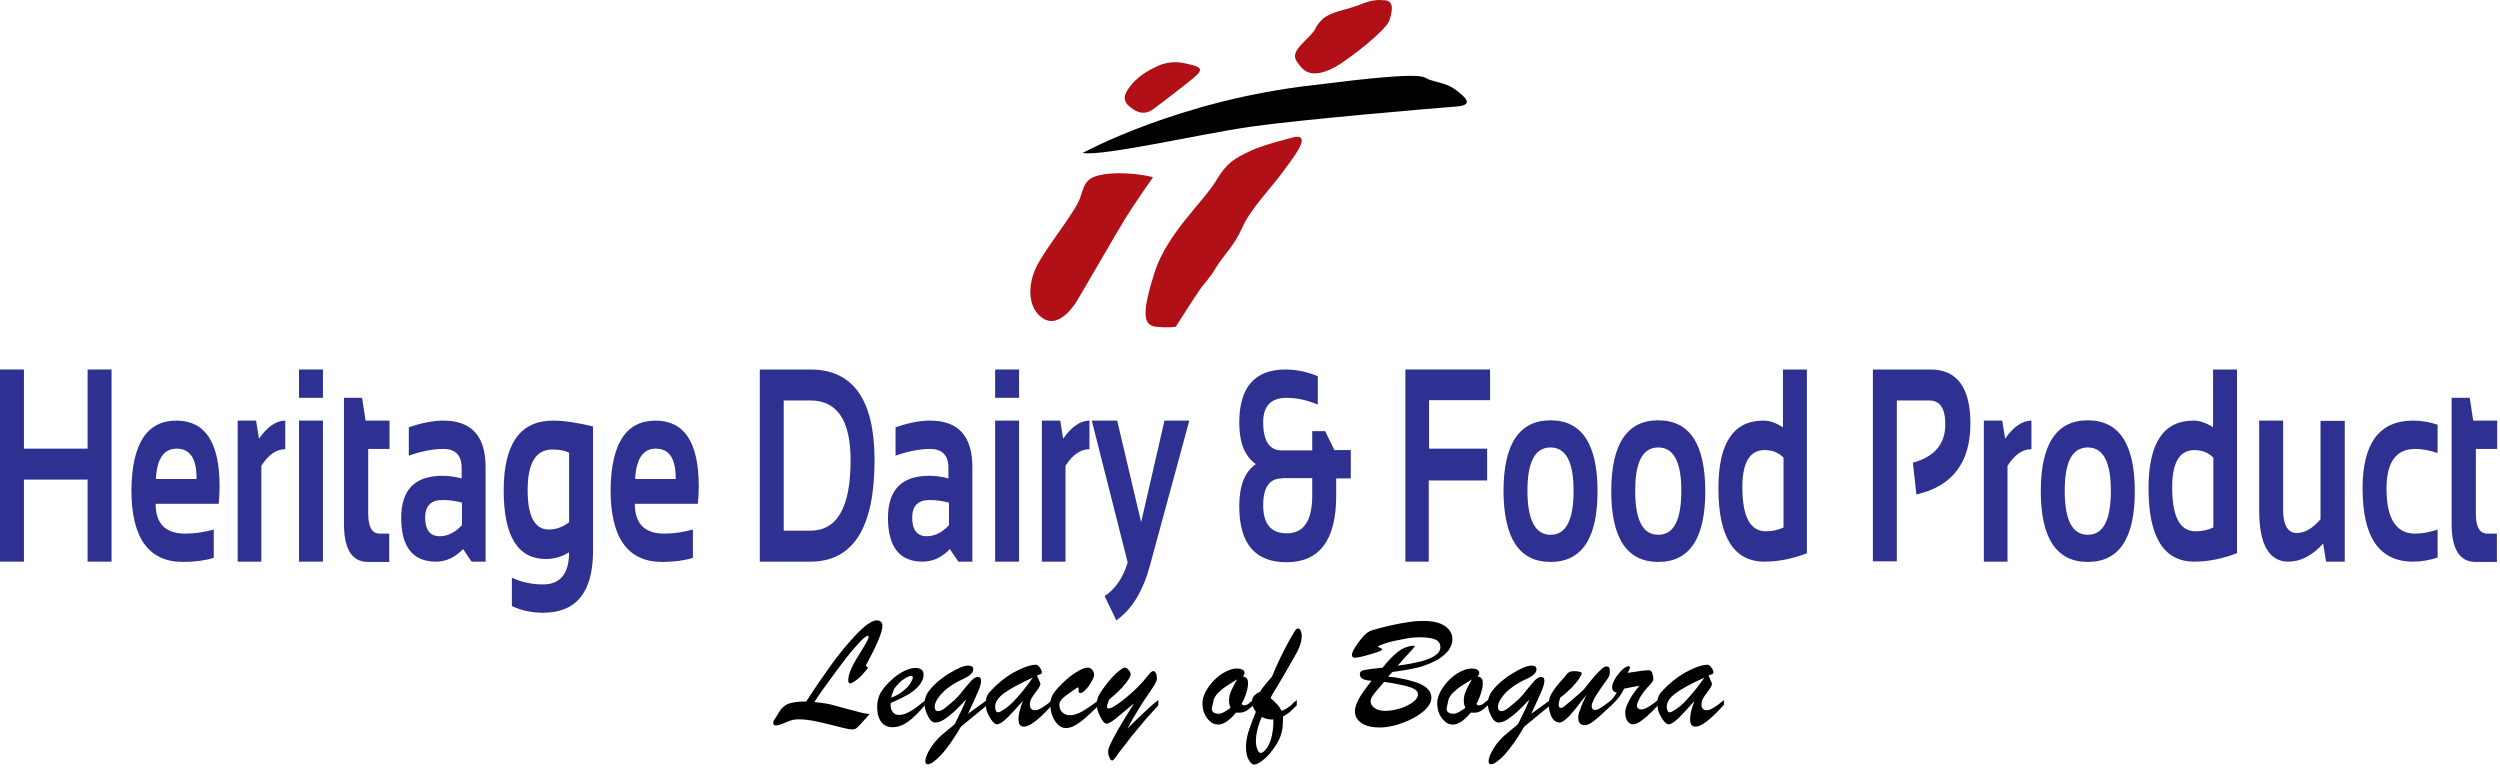 <svg width="534" height="164" viewBox="0 0 534 164" fill="none" xmlns="http://www.w3.org/2000/svg">
<path d="M295.311 0.053C295.311 0.053 293.689 -0.322 290.633 0.926C287.639 2.173 284.084 2.423 282.276 4.294C280.467 6.165 281.777 5.791 278.783 8.66C275.789 11.591 276.288 12.402 277.91 14.336C279.469 16.269 282.213 15.957 285.145 14.336C288.076 12.714 295.935 6.602 296.746 4.419C297.494 2.236 297.868 -0.134 295.311 0.053Z" fill="#B11116"/>
<path d="M246.973 14.273C246.973 14.273 249.468 12.776 252.774 13.462C256.142 14.149 257.514 14.523 255.082 16.519C252.712 18.515 248.096 22.007 246.599 23.13C245.102 24.253 243.73 24.564 241.734 23.13C239.738 21.695 239.738 20.386 241.734 18.015C243.73 15.583 246.973 14.273 246.973 14.273Z" fill="#B11116"/>
<path d="M231.256 32.673C231.256 32.673 251.901 21.321 280.903 18.14C306.101 14.959 303.544 16.519 305.478 17.08C307.411 17.704 309.282 17.891 311.029 19.263C312.713 20.573 315.207 22.444 311.029 22.756C306.85 23.067 278.097 25.5 267.182 27.059C256.329 28.619 235.684 33.421 231.256 32.673Z" fill="black"/>
<path d="M246.287 37.849C246.287 37.849 242.046 43.9 240.3 46.769C238.491 49.7 231.131 62.486 230.133 64.108C229.198 65.729 226.017 70.095 222.836 68.037C219.593 66.041 219.281 61.051 221.526 56.685C223.771 52.382 229.759 45.209 230.757 42.153C231.755 39.097 231.88 37.6 236.932 37.101C241.984 36.664 246.287 37.849 246.287 37.849Z" fill="#B11116"/>
<path d="M276.662 29.242C276.662 29.242 269.801 30.864 266.807 32.361C263.814 33.858 262.13 34.544 259.635 38.785C257.078 43.026 249.219 49.949 246.599 58.245C243.98 66.54 244.042 69.472 246.849 69.783C249.655 70.095 251.152 69.783 251.152 69.783C251.152 69.783 255.269 63.297 256.329 61.8C257.389 60.303 258.325 59.555 259.76 57.122C261.194 54.69 263.564 52.631 265.311 48.702C266.995 44.773 271.485 40.157 273.731 37.101C275.976 33.983 280.28 28.806 276.662 29.242Z" fill="#B11116"/>
<path d="M0 119.967V78.927H5.114V95.829H18.711V78.927H23.826V119.967H18.711V102.44H5.114V119.967H0Z" fill="#2E3192"/>
<path d="M37.672 89.841C43.847 89.841 46.903 94.519 46.903 103.875C46.903 105.122 46.841 106.37 46.716 107.617H33.244C33.244 111.858 35.364 113.979 39.543 113.979C41.602 113.979 43.66 113.667 45.656 113.106V119.156C43.847 119.717 41.664 120.029 39.107 120.029C31.747 120.029 28.067 114.914 28.067 104.623C28.192 94.769 31.373 89.841 37.672 89.841ZM33.306 102.316H41.976V102.066C41.976 97.887 40.541 95.829 37.734 95.829C34.99 95.829 33.493 98.012 33.306 102.316Z" fill="#2E3192"/>
<path d="M50.77 119.967V89.841H54.699L55.323 93.708C57.069 91.151 59.003 89.841 60.936 89.841V95.954C59.003 95.954 57.319 97.139 55.822 99.509V119.967H50.77Z" fill="#2E3192"/>
<path d="M68.982 78.926V84.976H63.868V78.926H68.982ZM68.982 89.841V119.967H63.868V89.841H68.982Z" fill="#2E3192"/>
<path d="M73.535 84.976H77.34L78.088 89.841H83.203V95.891H78.65V109.738C78.65 112.544 79.461 113.979 81.082 113.979H83.141V120.029H78.587C75.219 120.029 73.473 117.347 73.473 111.921V84.976H73.535Z" fill="#2E3192"/>
<path d="M85.698 110.611C85.698 104.623 88.629 101.629 94.492 101.629C95.864 101.629 97.236 101.817 98.609 102.191V99.945C98.609 97.263 97.299 95.891 94.679 95.891C92.496 95.891 90.001 96.39 87.319 97.326V91.276C90.001 90.34 92.496 89.841 94.679 89.841C100.729 89.841 103.723 93.147 103.723 99.758V119.967H100.729L98.92 117.285C97.174 119.093 95.24 119.967 93.12 119.967C88.193 119.967 85.698 116.848 85.698 110.611ZM94.492 106.806C92.06 106.806 90.812 108.054 90.812 110.549C90.812 113.23 91.873 114.54 93.931 114.54C95.615 114.54 97.236 113.729 98.671 112.17V107.368C97.361 106.993 95.989 106.806 94.492 106.806Z" fill="#2E3192"/>
<path d="M126.675 117.659C126.675 126.453 123.12 130.881 116.01 130.881C113.515 130.881 111.27 130.383 109.336 129.447V123.397C111.332 124.333 113.515 124.831 116.01 124.831C119.69 124.831 121.561 122.524 121.561 117.971C120.064 118.906 118.38 119.405 116.634 119.405C110.584 119.405 107.59 114.54 107.59 104.748C107.59 94.831 111.083 89.841 118.131 89.841C120.501 89.841 123.307 90.278 126.675 91.089V117.659ZM121.561 96.702C120.75 96.266 119.565 96.016 118.006 96.016C114.451 96.016 112.704 98.885 112.704 104.686C112.704 110.299 114.201 113.106 117.257 113.106C118.754 113.106 120.189 112.607 121.561 111.546V96.702Z" fill="#2E3192"/>
<path d="M140.023 89.841C146.198 89.841 149.254 94.519 149.254 103.875C149.254 105.122 149.191 106.37 149.067 107.617H135.595C135.595 111.858 137.715 113.979 141.894 113.979C143.952 113.979 146.01 113.667 148.006 113.106V119.156C146.198 119.717 144.015 120.029 141.457 120.029C134.098 120.029 130.418 114.914 130.418 104.623C130.542 94.769 133.723 89.841 140.023 89.841ZM135.657 102.316H144.326V102.066C144.326 97.887 142.892 95.829 140.085 95.829C137.341 95.829 135.906 98.012 135.657 102.316Z" fill="#2E3192"/>
<path d="M162.289 119.967V78.926H173.079C182.248 78.926 186.801 85.413 186.801 98.324C186.801 112.732 182.248 119.967 173.079 119.967H162.289ZM173.079 113.355C178.818 113.355 181.687 108.366 181.687 98.324C181.687 89.779 178.818 85.538 173.079 85.538H167.404V113.355H173.079Z" fill="#2E3192"/>
<path d="M189.67 110.611C189.67 104.623 192.602 101.629 198.464 101.629C199.837 101.629 201.209 101.817 202.581 102.191V99.945C202.581 97.263 201.271 95.891 198.652 95.891C196.469 95.891 193.974 96.39 191.292 97.326V91.276C193.974 90.34 196.469 89.841 198.652 89.841C204.702 89.841 207.695 93.147 207.695 99.758V119.967H204.702L202.893 117.285C201.146 119.093 199.213 119.967 197.092 119.967C192.165 119.967 189.67 116.848 189.67 110.611ZM198.527 106.806C196.094 106.806 194.847 108.054 194.847 110.549C194.847 113.23 195.907 114.54 197.966 114.54C199.65 114.54 201.271 113.729 202.706 112.17V107.368C201.334 106.993 199.961 106.806 198.527 106.806Z" fill="#2E3192"/>
<path d="M217.675 78.926V84.976H212.56V78.926H217.675ZM217.675 89.841V119.967H212.56V89.841H217.675Z" fill="#2E3192"/>
<path d="M222.54 119.967V89.841H226.469L227.093 93.708C228.839 91.151 230.773 89.841 232.706 89.841V95.954C230.773 95.954 229.089 97.139 227.592 99.509V119.967H222.54Z" fill="#2E3192"/>
<path d="M233.205 89.841H238.631L243.746 111.546L248.735 89.841H254.037L245.617 120.84C244.12 126.328 241.75 130.195 238.444 132.503L235.949 127.326C238.195 125.829 239.879 123.459 240.877 120.154L233.205 89.841Z" fill="#2E3192"/>
<path d="M264.703 90.278C264.703 82.731 268.008 78.926 274.557 78.926C276.927 78.926 279.235 79.425 281.48 80.361V86.411C279.235 85.475 276.99 84.976 274.807 84.976C271.501 84.976 269.817 86.723 269.817 90.153C269.817 94.145 271.127 96.203 273.746 96.203H280.295V92.087H283.04L285.035 96.141H288.528V102.191H285.41V105.933C285.41 115.351 281.855 120.091 274.807 120.091C268.071 120.091 264.703 116.1 264.703 108.116C264.703 103.75 265.888 100.756 268.258 99.135C265.888 97.513 264.703 94.519 264.703 90.278ZM273.809 102.191C271.127 102.191 269.817 104.124 269.817 107.929C269.817 111.921 271.501 113.917 274.869 113.917C278.486 113.917 280.295 111.235 280.295 105.808V102.128H273.809V102.191Z" fill="#2E3192"/>
<path d="M318.279 78.926V85.475H305.244V95.829H317.655V102.627H305.181V119.967H300.192V78.926H318.279Z" fill="#2E3192"/>
<path d="M321.148 104.935C321.148 94.831 324.516 89.779 331.19 89.779C337.864 89.779 341.232 94.831 341.232 104.935C341.232 115.039 337.864 120.029 331.19 120.029C324.516 120.029 321.211 114.977 321.148 104.935ZM331.19 114.228C334.496 114.228 336.117 111.11 336.117 104.81C336.117 98.698 334.496 95.579 331.19 95.579C327.884 95.579 326.263 98.636 326.263 104.81C326.263 111.11 327.947 114.228 331.19 114.228Z" fill="#2E3192"/>
<path d="M344.163 104.935C344.163 94.831 347.531 89.779 354.205 89.779C360.879 89.779 364.247 94.831 364.247 104.935C364.247 115.039 360.879 120.029 354.205 120.029C347.531 120.029 344.163 114.977 344.163 104.935ZM354.205 114.228C357.511 114.228 359.132 111.11 359.132 104.81C359.132 98.698 357.511 95.579 354.205 95.579C350.899 95.579 349.278 98.636 349.278 104.81C349.278 111.11 350.899 114.228 354.205 114.228Z" fill="#2E3192"/>
<path d="M386.014 118.158C382.896 119.343 379.902 119.967 376.908 119.967C370.359 119.967 367.053 114.727 367.053 104.311C367.053 94.644 370.234 89.841 376.658 89.841C378.031 89.841 379.403 90.34 380.837 91.276V78.926H385.952V118.158H386.014ZM380.9 97.7C379.839 96.64 378.53 96.141 376.908 96.141C373.727 96.141 372.168 98.823 372.168 104.062C372.168 110.361 373.852 113.48 377.157 113.48C378.467 113.48 379.777 113.23 380.962 112.669V97.7H380.9Z" fill="#2E3192"/>
<path d="M400.048 119.967V78.926H412.397C418.01 78.926 420.88 82.793 420.88 90.465C420.88 98.823 417.012 103.875 409.341 105.621L408.592 98.823C413.208 97.575 415.516 94.831 415.516 90.652C415.516 87.222 414.393 85.538 412.085 85.538H405.162V119.904H400.048V119.967Z" fill="#2E3192"/>
<path d="M423.749 119.967V89.841H427.678L428.302 93.708C430.048 91.151 431.982 89.841 433.915 89.841V95.954C431.982 95.954 430.297 97.139 428.801 99.509V119.967H423.749Z" fill="#2E3192"/>
<path d="M435.911 104.935C435.911 94.831 439.279 89.779 445.953 89.779C452.626 89.779 455.994 94.831 455.994 104.935C455.994 115.039 452.626 120.029 445.953 120.029C439.279 120.029 435.911 114.977 435.911 104.935ZM445.953 114.228C449.258 114.228 450.88 111.11 450.88 104.81C450.88 98.698 449.258 95.579 445.953 95.579C442.647 95.579 441.025 98.636 441.025 104.81C441.025 111.11 442.647 114.228 445.953 114.228Z" fill="#2E3192"/>
<path d="M477.824 118.158C474.706 119.343 471.712 119.967 468.718 119.967C462.169 119.967 458.926 114.727 458.926 104.311C458.926 94.644 462.107 89.841 468.531 89.841C469.903 89.841 471.275 90.34 472.71 91.276V78.926H477.824V118.158ZM472.71 97.7C471.649 96.64 470.34 96.141 468.718 96.141C465.537 96.141 463.978 98.823 463.978 104.062C463.978 110.361 465.6 113.48 468.968 113.48C470.277 113.48 471.587 113.23 472.772 112.669V97.7H472.71Z" fill="#2E3192"/>
<path d="M500.839 89.841V119.967H496.847L496.224 116.1C493.916 118.657 491.421 119.967 488.802 119.967C484.685 119.967 482.564 116.349 482.564 109.052V89.841H487.679V108.865C487.679 112.17 488.677 113.854 490.61 113.854C492.294 113.854 493.978 112.856 495.662 110.923V89.904H500.839V89.841Z" fill="#2E3192"/>
<path d="M520.673 119.093C518.989 119.655 517.243 119.967 515.434 119.967C508.199 119.967 504.644 114.727 504.644 104.311C504.644 94.644 508.261 89.841 515.434 89.841C517.243 89.841 518.989 90.153 520.673 90.715V96.764C518.989 96.203 517.367 95.891 515.871 95.891C511.816 95.891 509.758 98.698 509.758 104.374C509.758 110.798 511.816 113.979 515.871 113.979C517.43 113.979 519.051 113.667 520.673 113.106V119.093Z" fill="#2E3192"/>
<path d="M523.729 84.976H527.534L528.282 89.841H533.397V95.891H528.844V109.738C528.844 112.544 529.655 113.979 531.276 113.979H533.334V120.029H528.781C525.413 120.029 523.667 117.347 523.667 111.921V84.976H523.729Z" fill="#2E3192"/>
<path d="M184.93 142.171L185.429 142.67C184.493 143.792 183.745 144.665 183.059 145.164C182.373 145.663 181.874 145.975 181.562 145.975C181.313 145.975 181.188 145.726 181.188 145.227C181.188 144.042 181.999 142.171 183.558 139.738C184.868 137.618 185.554 136.37 185.554 136.121C185.554 135.934 185.491 135.809 185.304 135.809C184.992 135.809 184.182 136.495 182.934 137.929C181.687 139.302 180.127 141.297 178.256 143.855C176.136 146.724 174.701 148.72 173.953 149.967C175.45 150.092 176.635 150.279 177.633 150.528C178.568 150.778 179.94 151.152 181.749 151.651C183.558 152.15 184.868 152.462 185.741 152.524C184.681 153.709 183.994 154.52 183.558 154.957C183.121 155.393 182.872 155.643 182.622 155.705C182.31 155.83 181.811 155.83 181.125 155.705C180.502 155.58 179.441 155.331 178.007 154.957C176.572 154.582 175.263 154.271 174.015 154.021C172.768 153.772 171.645 153.647 170.585 153.647C170.023 153.647 169.524 153.709 169.088 153.834C168.651 153.959 168.09 154.208 167.341 154.52C166.593 154.832 166.094 154.957 165.782 154.957C165.346 154.957 165.158 154.77 165.158 154.395C165.158 154.208 165.221 153.959 165.408 153.709C165.782 153.148 166.156 152.587 166.468 152.025C166.842 151.464 167.154 151.09 167.591 150.778C167.965 150.466 168.526 150.217 169.275 150.092C170.023 149.905 170.959 149.842 172.206 149.842C174.015 147.036 175.699 144.603 177.258 142.42C178.818 140.237 180.252 138.428 181.562 136.994C182.872 135.497 183.994 134.374 184.93 133.626C185.928 132.877 186.676 132.503 187.238 132.503C187.612 132.503 187.924 132.628 188.173 132.815C188.423 133.064 188.485 133.376 188.485 133.751C188.423 135.185 187.238 137.929 184.93 142.171Z" fill="black"/>
<path d="M190.232 150.154V150.591C190.232 151.277 190.419 151.776 190.731 152.15C191.042 152.524 191.479 152.711 191.978 152.711C192.539 152.711 193.101 152.587 193.662 152.337C194.223 152.088 194.847 151.713 195.408 151.339C195.97 150.903 196.718 150.341 197.529 149.655V150.653C196.282 152.15 195.096 153.335 193.974 154.146C192.851 154.957 191.728 155.331 190.606 155.331C189.608 155.331 188.797 154.957 188.236 154.208C187.674 153.46 187.362 152.399 187.362 151.027C187.362 149.842 187.612 148.782 188.173 147.846C188.735 146.911 189.608 145.913 190.855 144.853C191.728 144.104 192.539 143.605 193.35 143.231C194.161 142.857 194.909 142.67 195.595 142.67C196.094 142.67 196.531 142.794 196.843 143.044C197.155 143.293 197.279 143.668 197.279 144.104C197.279 144.79 197.03 145.476 196.469 146.225C195.97 146.911 195.159 147.597 194.099 148.283C193.101 148.844 191.791 149.53 190.232 150.154ZM190.356 149.031C191.354 148.657 192.227 148.158 192.914 147.597C193.6 147.036 194.161 146.474 194.473 145.913C194.785 145.414 194.972 144.977 194.972 144.728C194.972 144.478 194.847 144.354 194.598 144.354C194.41 144.354 194.099 144.478 193.6 144.728C193.163 144.977 192.664 145.289 192.227 145.726C191.791 146.162 191.354 146.599 190.98 147.16C190.731 147.784 190.481 148.408 190.356 149.031Z" fill="black"/>
<path d="M210.814 150.653L205.263 155.206C203.704 157.888 202.269 159.884 201.022 161.256C199.774 162.566 198.776 163.252 198.153 163.252C197.841 163.252 197.654 163.065 197.654 162.628C197.654 161.817 198.09 160.82 198.901 159.572C199.213 159.073 199.587 158.574 200.024 158.138C200.46 157.639 200.835 157.264 201.209 156.953C201.583 156.641 202.082 156.204 202.706 155.705C203.33 155.206 203.766 154.832 203.953 154.645C205.076 152.399 205.887 150.653 206.386 149.406C205.325 150.528 204.452 151.402 203.641 152.15C202.831 152.836 202.144 153.397 201.521 153.772C200.897 154.146 200.273 154.333 199.774 154.333C199.213 154.333 198.652 153.896 198.215 152.961C197.716 152.025 197.467 151.09 197.467 150.154C197.467 149.718 197.591 149.219 197.778 148.72C197.966 148.221 198.277 147.722 198.776 147.16C199.213 146.599 199.774 146.038 200.46 145.476C201.146 144.915 201.957 144.291 202.831 143.792C204.577 142.732 205.887 142.171 206.822 142.171C207.508 142.171 207.883 142.42 207.883 142.981C207.883 143.73 207.134 144.416 205.575 145.102C204.639 145.539 203.704 146.038 202.768 146.724C201.833 147.41 201.084 148.096 200.523 148.907C199.961 149.655 199.65 150.341 199.65 150.965C199.65 151.277 199.712 151.526 199.837 151.651C199.961 151.838 200.149 151.901 200.398 151.901C200.772 151.901 201.209 151.713 201.708 151.339C202.207 150.965 202.955 150.341 203.953 149.468C204.39 149.031 205.014 148.408 205.7 147.472C206.448 146.537 207.072 145.851 207.508 145.352C208.007 144.853 208.444 144.603 208.818 144.603C209.068 144.603 209.255 144.665 209.379 144.79C209.504 144.915 209.567 145.102 209.567 145.414C209.567 145.913 209.379 146.661 208.943 147.659C208.506 148.657 207.82 150.216 206.76 152.462L210.814 149.53V150.653Z" fill="black"/>
<path d="M212.623 146.537C214.307 144.977 215.928 143.855 217.55 143.106C219.109 142.358 220.357 141.984 221.23 141.984C221.479 141.984 221.667 142.108 221.854 142.295C222.041 142.482 222.228 142.732 222.353 142.981C222.477 143.231 222.54 143.418 222.54 143.543C222.54 143.73 222.477 143.917 222.29 143.979C222.103 144.042 221.854 144.167 221.479 144.291C221.542 144.478 221.667 144.728 221.791 144.977C221.916 145.227 221.978 145.476 222.103 145.663C222.166 145.851 222.228 145.975 222.228 146.1C222.228 146.349 221.978 146.848 221.417 147.597C220.856 148.345 220.481 148.844 220.294 149.219C220.107 149.593 219.983 149.967 219.983 150.466C219.983 151.277 220.357 151.713 221.105 151.713C221.854 151.713 223.101 150.965 224.785 149.53V150.528C221.978 153.647 219.983 155.206 218.735 155.206C218.299 155.206 217.987 155.081 217.8 154.77C217.612 154.458 217.55 154.083 217.55 153.522C217.55 152.649 217.862 151.339 218.486 149.718C216.864 151.526 215.679 152.836 214.868 153.585C214.057 154.333 213.434 154.707 212.935 154.707C212.685 154.707 212.373 154.52 211.999 154.084C211.625 153.647 211.313 153.086 211.001 152.462C210.689 151.776 210.565 151.09 210.565 150.341C210.565 149.842 210.627 149.406 210.689 149.031C210.814 148.657 211.001 148.345 211.251 147.971C211.562 147.659 211.999 147.16 212.623 146.537ZM220.606 144.728C217.737 146.038 215.679 147.16 214.432 148.096C213.184 149.031 212.56 149.967 212.56 150.965C212.56 151.339 212.623 151.589 212.747 151.838C212.872 152.088 213.059 152.15 213.246 152.15C213.371 152.15 213.558 152.088 213.87 151.901C215.055 151.214 216.116 150.341 217.051 149.219C218.111 148.096 219.296 146.599 220.606 144.728Z" fill="black"/>
<path d="M234.64 149.593V150.715C233.455 151.901 232.457 152.774 231.708 153.46C230.96 154.084 230.274 154.582 229.588 154.957C228.964 155.331 228.278 155.518 227.654 155.518C227.03 155.518 226.469 155.269 225.97 154.77C225.471 154.271 225.035 153.647 224.785 152.898C224.473 152.088 224.348 151.277 224.348 150.404C224.348 149.655 224.536 148.969 224.847 148.408C225.159 147.846 225.845 147.036 226.781 146.1C227.904 144.977 228.964 144.104 229.962 143.543C230.96 142.919 231.708 142.607 232.27 142.607C232.644 142.607 233.018 142.732 233.268 143.044C233.517 143.356 233.704 143.668 233.704 144.104C233.704 144.478 233.517 144.977 233.143 145.601C232.769 146.287 232.394 146.848 231.895 147.285C231.459 147.784 231.085 148.034 230.835 148.034C230.523 148.034 230.398 147.909 230.398 147.597C230.398 147.535 230.398 147.41 230.398 147.347C230.398 147.285 230.398 147.16 230.398 147.098C230.398 146.973 230.336 146.911 230.274 146.848C230.149 146.848 230.087 146.848 229.962 146.973C228.839 147.722 228.091 148.283 227.654 148.595C227.218 148.907 226.906 149.219 226.656 149.53C226.407 149.842 226.282 150.216 226.282 150.528C226.282 151.214 226.469 151.713 226.906 152.15C227.342 152.587 227.904 152.774 228.59 152.774C229.276 152.774 230.149 152.524 231.147 151.963C232.145 151.402 233.268 150.591 234.64 149.593Z" fill="black"/>
<path d="M242.249 150.216L239.255 152.711C237.821 153.959 236.885 154.582 236.386 154.582C235.95 154.582 235.513 154.083 235.014 153.086C234.515 152.088 234.266 151.214 234.266 150.466C234.266 149.842 234.39 149.281 234.577 148.844C234.764 148.408 235.076 147.846 235.575 147.16C236.261 146.225 236.885 145.414 237.509 144.728C238.133 144.042 238.694 143.543 239.193 143.169C239.692 142.794 240.004 142.607 240.191 142.607C240.503 142.607 240.814 142.794 241.064 143.106C241.376 143.418 241.501 143.73 241.501 144.104C241.501 144.291 241.376 144.665 241.064 145.102C240.752 145.601 240.253 146.162 239.629 146.911C238.943 147.659 238.07 148.47 236.885 149.468L236.573 150.404C236.511 150.591 236.448 150.715 236.448 150.903C236.448 151.214 236.573 151.339 236.885 151.339C237.197 151.339 237.945 150.965 239.068 150.154C240.191 149.343 241.438 148.283 242.81 146.973C243.309 146.474 243.746 145.975 244.12 145.601C244.432 145.227 244.744 144.853 245.056 144.478C245.305 144.104 245.555 143.855 245.742 143.668C245.929 143.48 246.116 143.418 246.241 143.356C246.49 143.293 246.74 143.418 246.864 143.73C247.052 143.979 247.114 144.416 247.114 144.915C247.114 145.227 246.989 145.601 246.74 146.038C246.49 146.474 245.991 147.285 245.243 148.345C244.494 149.406 243.746 150.528 243.06 151.713C242.311 152.898 241.563 154.208 240.814 155.643C240.877 155.58 241.189 155.269 241.812 154.645C242.436 154.021 243.122 153.335 243.871 152.649C244.619 151.963 245.18 151.402 245.679 150.965C246.178 150.528 246.74 150.029 247.426 149.53V150.653C245.929 152.275 244.557 153.772 243.372 155.269C242.124 156.703 241.189 157.888 240.565 158.761C239.879 159.635 239.505 160.133 239.38 160.258C239.068 160.632 238.819 161.007 238.569 161.381C238.32 161.693 238.133 162.005 237.945 162.192C237.758 162.379 237.634 162.441 237.571 162.441C237.322 162.441 237.135 162.192 236.947 161.755C236.76 161.319 236.698 160.882 236.698 160.508C236.698 160.196 236.76 159.884 236.885 159.634C237.634 157.763 239.442 154.645 242.249 150.216Z" fill="black"/>
<path d="M267.696 149.53V150.653C266.948 151.339 266.387 151.776 265.95 151.963C265.513 152.212 264.89 152.275 264.016 152.212C262.582 153.959 261.272 154.77 260.212 154.77C259.588 154.77 259.027 154.582 258.528 154.146C258.029 153.709 257.592 153.148 257.28 152.462C256.969 151.776 256.844 150.965 256.844 150.092C256.844 149.406 257.093 148.595 257.53 147.722C258.029 146.848 258.59 146.038 259.339 145.289C260.087 144.541 260.898 143.917 261.771 143.48C262.644 143.044 263.393 142.794 264.141 142.794C264.64 142.794 265.077 142.857 265.389 143.044C265.701 143.231 265.825 143.418 265.825 143.73C265.825 143.979 265.7 144.229 265.451 144.478C265.888 144.541 266.137 144.728 266.324 144.915C266.511 145.102 266.574 145.476 266.574 146.038C266.574 146.599 266.449 147.223 266.199 148.034C265.95 148.844 265.638 149.593 265.202 150.341L265.513 150.653H265.763C265.95 150.653 266.137 150.591 266.324 150.528C266.511 150.466 266.698 150.341 266.823 150.217C266.886 150.092 267.197 149.905 267.696 149.53ZM264.266 145.102C263.33 145.663 262.582 146.162 261.896 146.599C261.21 147.036 260.711 147.535 260.212 147.971C259.775 148.408 259.463 148.907 259.276 149.343C259.027 150.591 258.84 151.277 258.84 151.339C258.84 152.088 259.339 152.462 260.399 152.462C260.898 152.462 261.709 152.025 262.831 151.214C262.644 150.715 262.52 150.217 262.52 149.718C262.52 149.031 262.644 148.283 262.956 147.597C263.268 146.911 263.705 146.038 264.266 145.102Z" fill="black"/>
<path d="M276.99 149.53V150.653C276.304 151.339 275.805 151.776 275.493 152.088C275.118 152.399 274.682 152.711 274.058 153.023C274.058 154.021 273.996 154.894 273.933 155.643C273.809 156.329 273.622 157.077 273.247 157.888C272.873 158.699 272.374 159.51 271.626 160.445C270.94 161.381 270.191 162.067 269.505 162.566C268.819 163.065 268.258 163.314 267.883 163.314C267.447 163.314 267.073 162.94 266.698 162.254C266.324 161.568 266.137 160.632 266.137 159.572C266.137 158.574 266.324 157.514 266.636 156.391C267.01 155.269 267.509 153.834 268.258 152.025C267.696 151.339 267.447 150.591 267.447 149.905C267.447 149.343 267.572 148.907 267.883 148.595C268.195 148.283 268.57 148.034 269.131 147.784C269.505 147.16 269.879 146.661 270.254 146.225C270.628 145.788 271.064 145.227 271.688 144.541C272.873 141.672 274.183 138.927 275.742 136.183C276.179 135.435 276.491 134.936 276.678 134.624C276.865 134.374 277.052 134.25 277.301 134.25C277.489 134.25 277.676 134.374 277.8 134.686C277.925 134.936 278.05 135.31 278.05 135.746C278.05 136.308 277.988 136.807 277.863 137.243C277.738 137.68 277.551 138.179 277.364 138.615C277.177 139.052 276.865 139.613 276.491 140.3C276.116 140.923 275.867 141.36 275.805 141.485C275.243 142.483 274.619 143.543 273.933 144.728C273.247 145.913 272.686 146.848 272.249 147.535C271.813 148.221 271.563 148.72 271.376 149.094C272 149.593 272.437 150.092 272.811 150.466C273.185 150.84 273.434 151.277 273.746 151.838C274.121 151.713 274.495 151.526 274.807 151.339C275.118 151.152 275.493 150.84 275.929 150.528C276.179 150.154 276.553 149.842 276.99 149.53ZM272 154.021L271.938 153.647C271.626 153.709 271.376 153.709 271.189 153.647C271.002 153.647 270.752 153.585 270.503 153.522C270.254 153.46 270.066 153.397 269.942 153.335C269.817 153.273 269.63 153.21 269.505 153.148C268.632 155.206 268.258 156.953 268.258 158.325C268.258 159.011 268.382 159.572 268.57 160.071C268.757 160.57 269.006 160.82 269.318 160.82C269.63 160.82 269.942 160.57 270.378 160.071C270.815 159.572 271.189 158.824 271.501 157.826C271.813 156.703 272 155.456 272 154.021Z" fill="black"/>
<path d="M297.385 143.543L296.512 144.541C297.51 144.603 298.383 144.728 299.194 144.915C300.005 145.04 300.691 145.227 301.377 145.414C302.063 145.601 302.624 145.788 303.123 145.975C304.869 146.724 305.743 147.722 305.743 149.031C305.743 149.842 305.368 150.591 304.62 151.402C303.872 152.15 302.936 152.836 301.751 153.46C300.566 154.084 299.381 154.52 298.133 154.894C296.886 155.206 295.763 155.393 294.765 155.393C293.081 155.393 291.772 155.081 290.836 154.458C289.9 153.834 289.401 152.961 289.401 151.901C289.401 151.152 289.713 150.279 290.275 149.219C290.836 148.221 291.772 146.911 292.957 145.414C292.021 145.352 291.397 145.227 291.023 144.977C290.649 144.728 290.462 144.416 290.462 144.042C290.462 143.792 290.524 143.605 290.649 143.48C290.774 143.356 290.961 143.231 291.21 143.169C291.46 143.106 291.959 143.044 292.645 142.919C293.331 142.857 294.266 142.732 295.327 142.607C296.512 141.11 297.634 139.988 298.57 139.239C299.506 138.491 300.566 138.054 301.689 137.929C301.751 137.929 301.876 137.929 302 137.929C302.125 137.929 302.188 137.929 302.188 137.992C302.188 138.054 302.063 138.241 301.813 138.553C301.564 138.865 301.127 139.302 300.566 139.925C300.005 140.549 299.318 141.297 298.57 142.171C300.691 141.921 302.375 141.547 303.684 141.235C304.994 140.861 305.992 140.424 306.678 139.925C307.364 139.426 307.676 138.865 307.676 138.241C307.676 137.493 307.302 136.931 306.616 136.62C305.867 136.308 304.807 136.121 303.31 136.121C302.499 136.121 301.564 136.183 300.504 136.37C299.443 136.557 298.508 136.744 297.634 136.931C296.761 137.119 296.013 137.368 295.327 137.618C294.641 137.867 294.329 138.054 294.329 138.117C294.329 138.179 294.391 138.179 294.454 138.241C295.015 138.428 295.264 138.615 295.264 138.74C295.264 138.927 294.454 139.239 292.769 139.738C291.085 140.237 289.963 140.487 289.401 140.487C288.965 140.487 288.778 140.299 288.778 139.863C288.778 139.364 289.214 138.491 290.15 137.243C291.023 135.996 291.834 135.185 292.582 134.811C292.832 134.686 293.456 134.499 294.391 134.249C295.327 134 296.325 133.751 297.447 133.501C298.57 133.252 299.693 133.064 300.878 132.877C302.063 132.69 303.061 132.628 303.934 132.628C306.055 132.628 307.614 133.002 308.674 133.751C309.734 134.499 310.233 135.435 310.233 136.557C310.233 137.306 309.984 138.054 309.485 138.803C308.986 139.489 308.238 140.175 307.24 140.798C306.242 141.422 304.869 141.984 303.248 142.482C301.564 142.919 299.63 143.231 297.385 143.543ZM295.639 145.663C295.077 146.35 294.516 146.973 294.079 147.472C293.643 148.033 293.331 148.408 293.081 148.782C292.894 149.094 292.769 149.468 292.769 149.78C292.769 150.341 293.019 150.778 293.58 151.214C294.142 151.651 294.953 151.838 295.95 151.838C296.886 151.838 297.946 151.651 299.007 151.339C300.067 151.027 301.002 150.528 301.751 150.029C302.499 149.468 302.874 148.907 302.874 148.345C302.874 147.846 302.624 147.472 302.063 147.16C301.501 146.848 300.691 146.599 299.568 146.349C298.508 146.1 297.198 145.851 295.639 145.663Z" fill="black"/>
<path d="M317.843 149.53V150.653C317.094 151.339 316.533 151.776 316.096 151.963C315.66 152.212 315.036 152.275 314.163 152.212C312.728 153.959 311.418 154.77 310.358 154.77C309.734 154.77 309.173 154.582 308.674 154.146C308.175 153.709 307.739 153.148 307.427 152.462C307.115 151.776 306.99 150.965 306.99 150.092C306.99 149.406 307.24 148.595 307.676 147.722C308.175 146.848 308.736 146.038 309.485 145.289C310.233 144.541 311.044 143.917 311.917 143.48C312.791 143.044 313.539 142.794 314.287 142.794C314.786 142.794 315.223 142.857 315.535 143.044C315.847 143.231 315.971 143.418 315.971 143.73C315.971 143.979 315.847 144.229 315.597 144.478C316.034 144.541 316.283 144.728 316.47 144.915C316.658 145.102 316.72 145.476 316.72 146.038C316.72 146.599 316.595 147.223 316.346 148.034C316.096 148.844 315.784 149.593 315.348 150.341L315.66 150.653H315.909C316.096 150.653 316.283 150.591 316.47 150.528C316.658 150.466 316.845 150.341 316.969 150.217C317.032 150.092 317.344 149.905 317.843 149.53ZM314.412 145.102C313.477 145.663 312.728 146.162 312.042 146.599C311.356 147.036 310.857 147.535 310.358 147.971C309.922 148.408 309.61 148.907 309.423 149.343C309.173 150.591 308.986 151.277 308.986 151.339C308.986 152.088 309.485 152.462 310.545 152.462C311.044 152.462 311.855 152.025 312.978 151.214C312.791 150.715 312.666 150.217 312.666 149.718C312.666 149.031 312.791 148.283 313.102 147.597C313.414 146.911 313.851 146.038 314.412 145.102Z" fill="black"/>
<path d="M331.128 150.653L325.577 155.206C324.017 157.888 322.583 159.884 321.335 161.256C320.088 162.566 319.09 163.252 318.466 163.252C318.154 163.252 317.967 163.065 317.967 162.628C317.967 161.817 318.404 160.82 319.215 159.572C319.527 159.073 319.901 158.574 320.337 158.138C320.774 157.639 321.148 157.264 321.523 156.953C321.897 156.641 322.396 156.204 323.019 155.705C323.643 155.206 324.08 154.832 324.267 154.645C325.39 152.399 326.2 150.653 326.699 149.406C325.639 150.528 324.766 151.402 323.955 152.15C323.144 152.836 322.458 153.397 321.834 153.772C321.211 154.146 320.587 154.333 320.088 154.333C319.527 154.333 318.965 153.896 318.529 152.961C318.03 152.025 317.78 151.09 317.78 150.154C317.78 149.718 317.905 149.219 318.092 148.72C318.279 148.221 318.591 147.722 319.09 147.16C319.527 146.599 320.088 146.038 320.774 145.476C321.46 144.915 322.271 144.291 323.144 143.792C324.891 142.732 326.2 142.171 327.136 142.171C327.822 142.171 328.196 142.42 328.196 142.981C328.196 143.73 327.448 144.416 325.889 145.102C324.953 145.539 324.017 146.038 323.082 146.724C322.146 147.41 321.398 148.096 320.836 148.907C320.275 149.655 319.963 150.341 319.963 150.965C319.963 151.277 320.026 151.526 320.15 151.651C320.275 151.838 320.462 151.901 320.712 151.901C321.086 151.901 321.523 151.713 322.021 151.339C322.52 150.965 323.269 150.341 324.267 149.468C324.703 149.031 325.327 148.408 326.013 147.472C326.762 146.537 327.385 145.851 327.822 145.352C328.321 144.853 328.758 144.603 329.132 144.603C329.381 144.603 329.568 144.665 329.693 144.79C329.818 144.915 329.88 145.102 329.88 145.414C329.88 145.913 329.693 146.661 329.257 147.659C328.82 148.657 328.134 150.216 327.074 152.462L331.128 149.53V150.653Z" fill="black"/>
<path d="M338.862 148.408C337.24 150.528 335.993 152.088 335.182 152.961C334.309 153.834 333.622 154.333 333.124 154.333C332.687 154.333 332.313 154.146 331.938 153.834C331.564 153.46 331.315 153.023 331.128 152.399C330.941 151.776 330.816 151.152 330.816 150.466C330.816 150.029 330.878 149.593 330.941 149.281C331.003 148.907 331.19 148.532 331.44 148.096C331.689 147.659 332.001 147.223 332.375 146.724C332.749 146.225 333.248 145.663 333.81 145.04C334.121 144.665 334.433 144.354 334.62 144.042C334.87 143.792 335.057 143.605 335.307 143.48C335.494 143.418 335.868 143.356 336.367 143.356C336.741 143.356 337.053 143.418 337.365 143.48C337.677 143.605 337.864 143.668 337.864 143.792C337.864 143.979 337.677 144.354 337.365 144.853C337.053 145.352 336.492 146.038 335.805 146.786C335.057 147.535 334.246 148.283 333.248 149.031C333.061 149.718 332.936 150.217 332.936 150.528C332.936 151.027 333.124 151.214 333.498 151.214C333.622 151.214 333.872 151.09 334.184 150.84C334.496 150.591 334.995 150.154 335.743 149.53C336.492 148.907 337.178 148.283 337.739 147.784C338.176 147.41 338.675 146.848 339.236 146.1C339.797 145.352 340.296 144.79 340.608 144.416C341.419 143.543 341.98 142.981 342.292 142.732C342.604 142.483 342.853 142.358 343.165 142.358C343.415 142.358 343.602 142.42 343.727 142.607C343.851 142.794 343.851 143.106 343.851 143.605C343.851 143.855 343.851 144.042 343.789 144.167C343.727 144.291 343.664 144.478 343.539 144.728C343.415 144.977 343.103 145.352 342.666 145.975C342.23 146.599 341.731 147.285 341.169 148.158C340.858 148.595 340.608 149.094 340.359 149.593C340.109 150.092 339.984 150.528 339.984 150.778C339.984 151.339 340.234 151.651 340.67 151.651C341.045 151.651 341.481 151.464 341.98 151.152C342.479 150.84 343.228 150.279 344.288 149.468V150.591C342.978 151.776 342.043 152.649 341.419 153.21C340.795 153.772 340.234 154.146 339.797 154.458C339.361 154.707 338.924 154.894 338.487 154.894C337.552 154.894 337.115 154.333 337.115 153.21C337.115 152.774 337.24 152.212 337.552 151.526C337.739 150.778 338.238 149.78 338.862 148.408Z" fill="black"/>
<path d="M343.976 150.84V149.78C344.6 149.094 345.036 148.47 345.348 147.971C344.974 147.846 344.725 147.722 344.6 147.535C344.413 147.347 344.35 147.098 344.35 146.724C344.35 146.349 344.537 145.788 344.849 145.227C345.161 144.603 345.598 144.042 346.097 143.48C346.596 142.919 347.032 142.607 347.406 142.42C347.531 142.358 347.718 142.295 347.843 142.295C348.093 142.295 348.155 142.42 348.155 142.607C348.155 142.794 347.968 143.169 347.656 143.73C349.964 143.356 351.398 143.169 352.022 143.169C352.271 143.169 352.396 143.169 352.521 143.231C352.708 143.356 352.895 143.543 352.957 143.917C353.082 144.291 353.145 144.665 353.145 145.04C353.145 145.289 353.02 145.539 352.833 145.788C352.646 146.038 352.271 146.474 351.772 146.973C351.211 147.597 350.712 148.283 350.276 149.031C349.901 149.78 349.652 150.341 349.652 150.715C349.652 151.214 349.964 151.526 350.65 151.526C351.336 151.526 352.521 150.84 354.205 149.468V150.591C353.269 151.589 352.521 152.337 351.897 152.898C351.273 153.46 350.712 153.896 350.213 154.208C349.714 154.52 349.215 154.707 348.841 154.707C348.342 154.707 347.968 154.52 347.656 154.084C347.344 153.647 347.157 153.023 347.157 152.212C347.157 151.713 347.282 151.214 347.531 150.591C347.781 149.967 348.155 149.281 348.592 148.595C349.09 147.846 349.589 147.16 350.213 146.474C349.901 146.537 349.527 146.599 349.153 146.661C348.779 146.724 348.342 146.786 347.905 146.911C347.469 146.973 347.157 147.036 346.907 147.098C346.284 148.47 345.286 149.718 343.976 150.84Z" fill="black"/>
<path d="M356.076 146.537C357.76 144.977 359.382 143.855 361.003 143.106C362.563 142.358 363.81 141.984 364.683 141.984C364.933 141.984 365.12 142.108 365.307 142.295C365.494 142.482 365.681 142.732 365.806 142.981C365.931 143.231 365.993 143.418 365.993 143.543C365.993 143.73 365.931 143.917 365.744 143.979C365.556 144.042 365.307 144.167 364.933 144.291C364.995 144.478 365.12 144.728 365.245 144.977C365.369 145.227 365.432 145.476 365.556 145.663C365.619 145.851 365.681 145.975 365.681 146.1C365.681 146.349 365.432 146.848 364.87 147.597C364.309 148.345 363.935 148.844 363.748 149.219C363.561 149.593 363.436 149.967 363.436 150.466C363.436 151.277 363.81 151.713 364.559 151.713C365.307 151.713 366.554 150.965 368.238 149.53V150.528C365.432 153.647 363.436 155.206 362.188 155.206C361.752 155.206 361.44 155.081 361.253 154.77C361.066 154.458 361.003 154.083 361.003 153.522C361.003 152.649 361.315 151.339 361.939 149.718C360.317 151.526 359.132 152.836 358.321 153.585C357.511 154.333 356.887 154.707 356.388 154.707C356.138 154.707 355.827 154.52 355.452 154.084C355.078 153.647 354.766 153.086 354.454 152.462C354.143 151.776 354.018 151.09 354.018 150.341C354.018 149.842 354.08 149.406 354.143 149.031C354.267 148.657 354.454 148.345 354.704 147.971C355.016 147.659 355.452 147.16 356.076 146.537ZM364.06 144.728C361.19 146.038 359.132 147.16 357.885 148.096C356.637 149.031 356.014 149.967 356.014 150.965C356.014 151.339 356.076 151.589 356.201 151.838C356.326 152.088 356.513 152.15 356.7 152.15C356.825 152.15 357.012 152.088 357.323 151.901C358.509 151.214 359.569 150.341 360.504 149.219C361.565 148.096 362.75 146.599 364.06 144.728Z" fill="black"/>
</svg>
